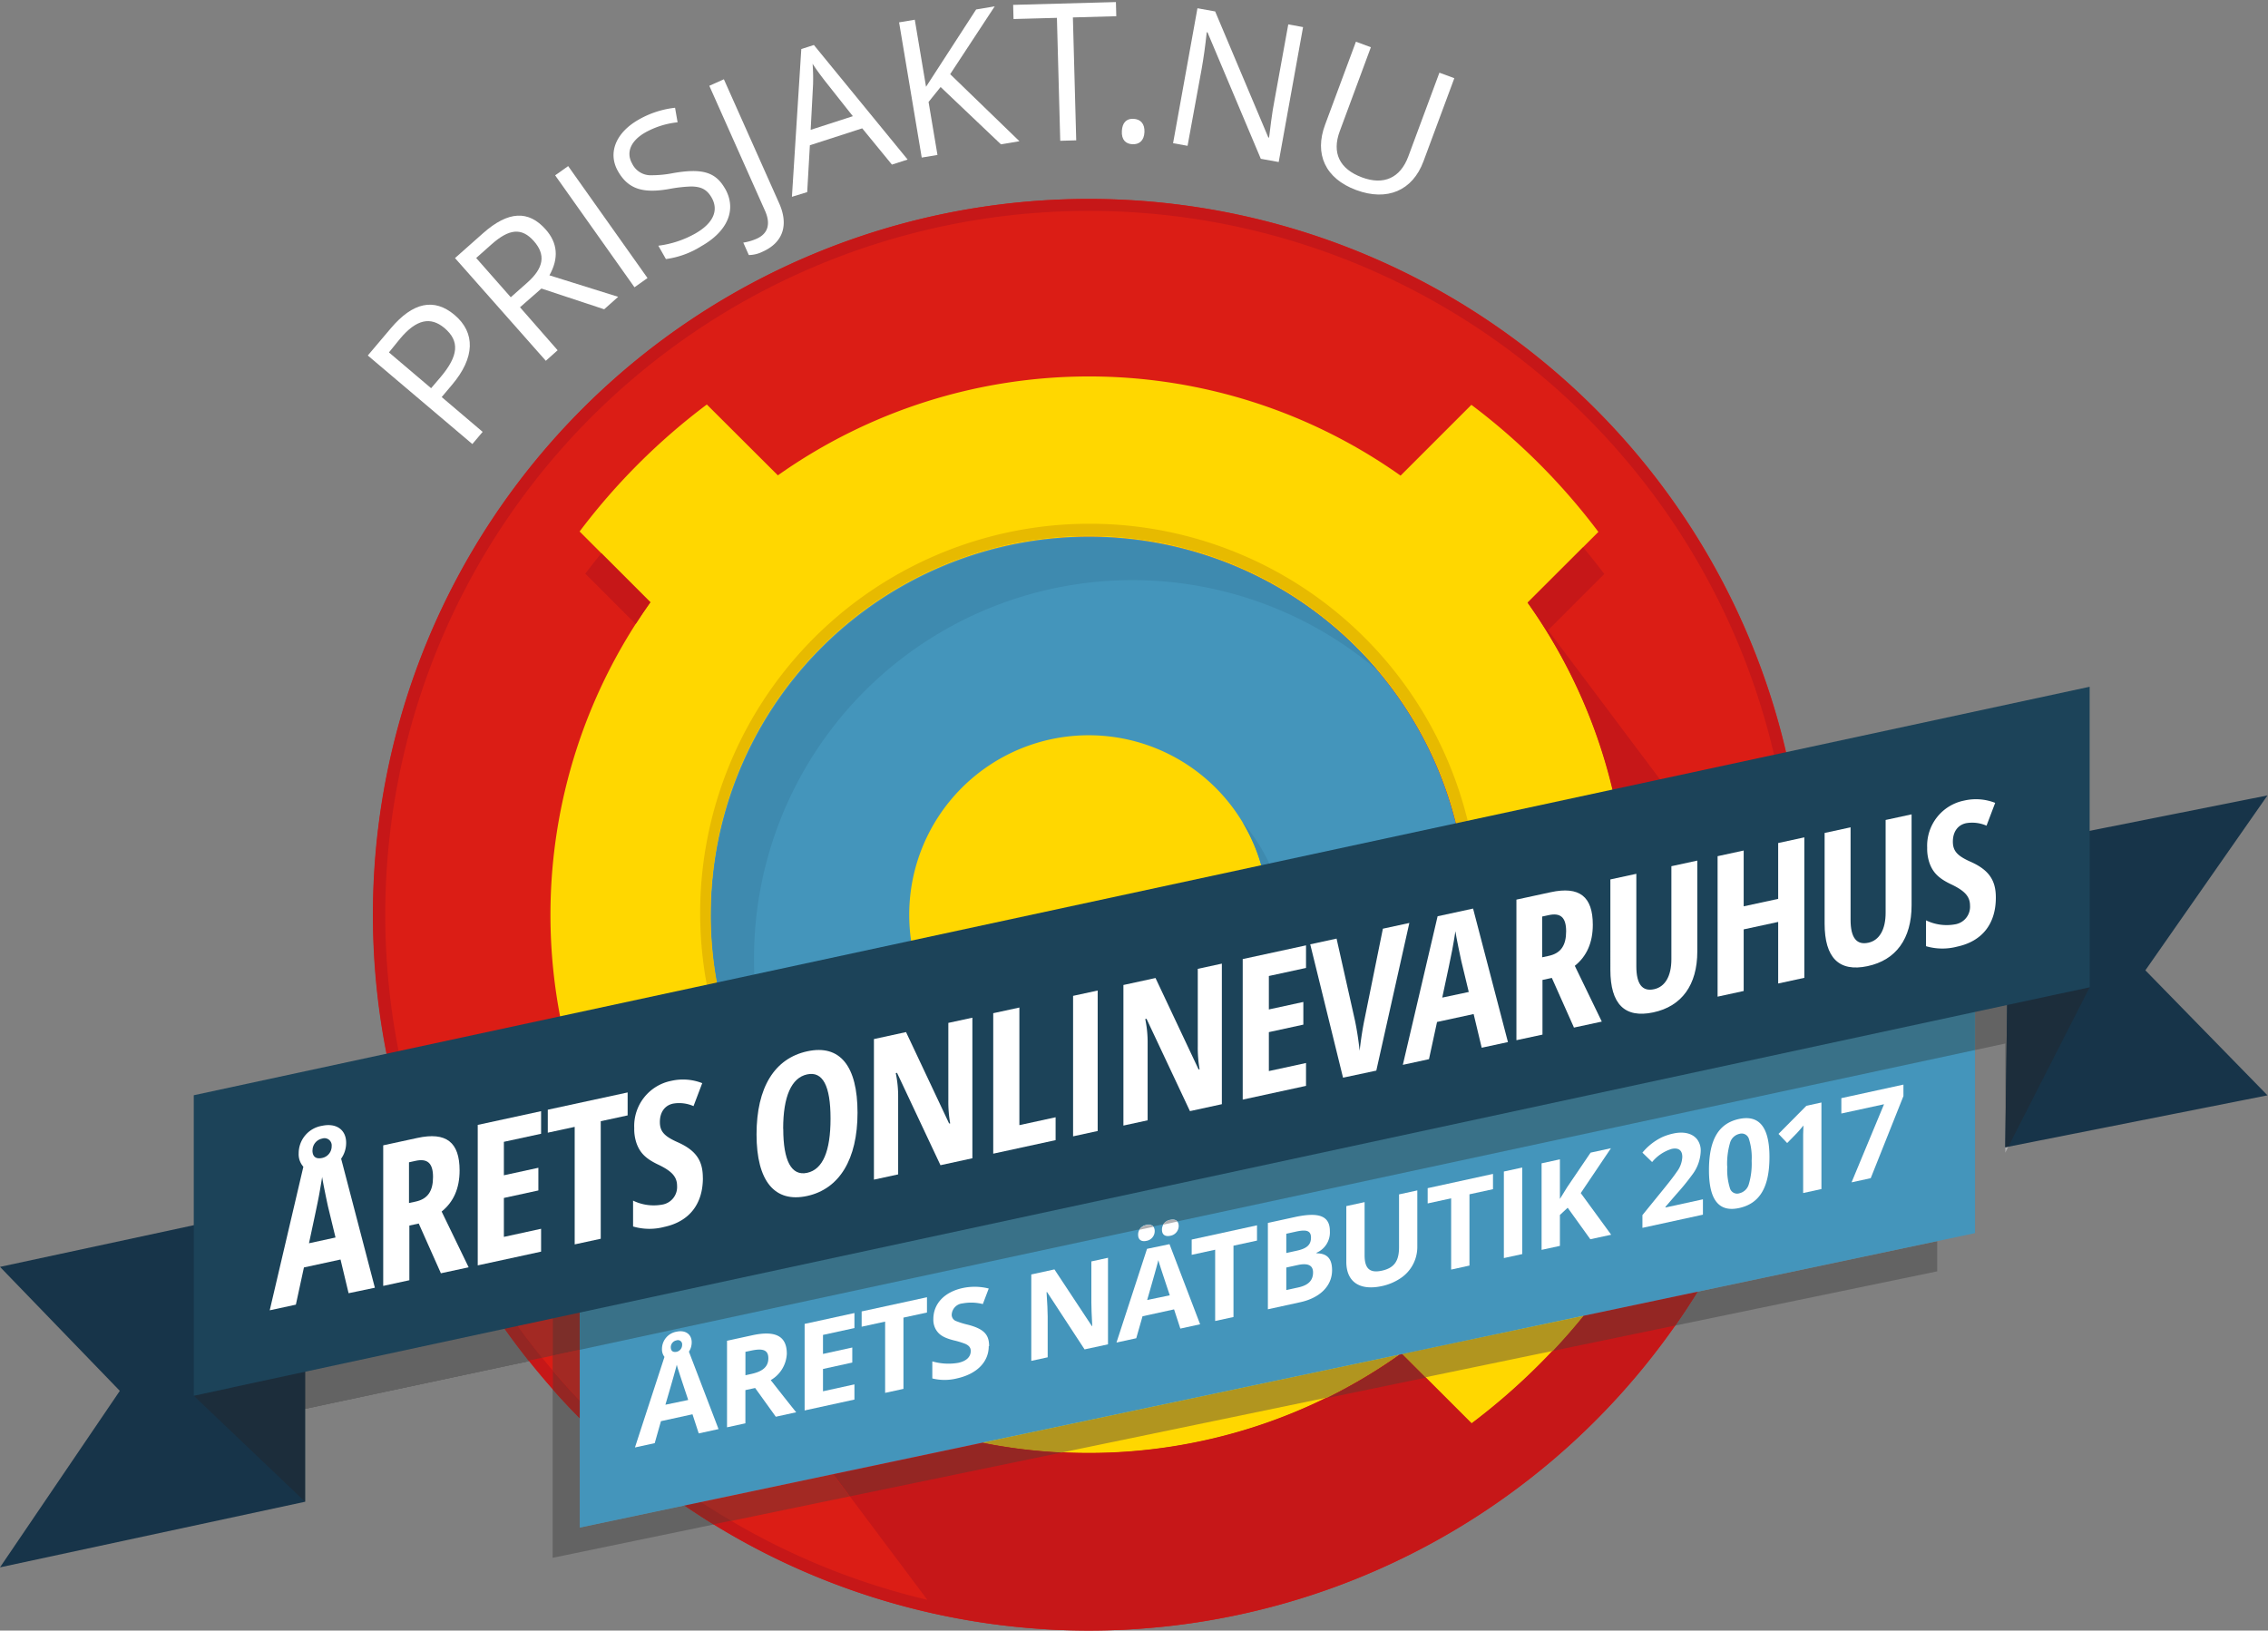 <svg xmlns="http://www.w3.org/2000/svg" xmlns:xlink="http://www.w3.org/1999/xlink" viewBox="0 0 484 348"><rect x="0" y="0" width="484" height="348" fill="#808080" stroke="none"/><defs><style>.cls-1{fill:none;}.cls-2{clip-path:url(#clip-path);}.cls-3{fill:#db1d15;}.cls-4{clip-path:url(#clip-path-2);}.cls-5{fill:#4495bb;}.cls-6{fill:gold;}.cls-7{fill:#c61718;}.cls-8{fill:#3e8aaf;}.cls-9{fill:#e7ba00;}.cls-10{opacity:0.23;}.cls-11{fill:#a32923;}.cls-12{fill:#b1951f;}.cls-13{fill:#942623;}.cls-14{fill:#fff;}.cls-15{fill:#173449;}.cls-16{clip-path:url(#clip-path-6);}.cls-17{clip-path:url(#clip-path-7);}.cls-18{fill:#397188;}.cls-19{fill:#376b80;}.cls-20{fill:#a28325;}.cls-21{fill:#7c2e29;}.cls-22{fill:#7e6e2e;}.cls-23{fill:#355b69;}.cls-24{fill:#7d7d7f;}.cls-25{fill:#712b28;}.cls-26{fill:#76632f;}.cls-27{fill:#afafb1;}.cls-28{fill:#1c2d3b;}.cls-29{fill:#1c4359;}</style><clipPath id="clip-path"><rect class="cls-1" x="0.06" y="0.44" width="483.83" height="347.5"/></clipPath><clipPath id="clip-path-2"><rect class="cls-1" width="484" height="348"/></clipPath><clipPath id="clip-path-6"><path d="M65.1,320.51V256.39l-15.85,3.41V240l34.89-7.5a152.24,152.24,0,0,0,28.71,58L65.1,300.68v19.84"/></clipPath><clipPath id="clip-path-7"><rect width="484" height="348"/></clipPath></defs><title>prisjakt_onlinevaruhus_2017</title><g id="Layer_2" data-name="Layer 2"><g id="Layer_1-2" data-name="Layer 1"><g class="cls-2"><path class="cls-3" d="M232.39,42.46A152.77,152.77,0,1,1,79.62,195.23,152.76,152.76,0,0,1,232.39,42.46"/></g><g class="cls-4"><path class="cls-5" d="M313.08,195.23a80.74,80.74,0,1,1-80.74-80.74,80.74,80.74,0,0,1,80.74,80.74"/></g><g class="cls-2"><path class="cls-6" d="M347.3,195.23A114.39,114.39,0,0,0,326,128.62l15.1-15.1A136.72,136.72,0,0,0,314,86.4l-15.11,15.11A115,115,0,0,0,166,101.45L150.84,86.33a136.74,136.74,0,0,0-27.15,27.1l15.1,15.11a115,115,0,0,0-.14,133.21l-15,15a136.78,136.78,0,0,0,27.12,27.12l15-15a115,115,0,0,0,133.31-.06l15,15a136.73,136.73,0,0,0,27.1-27.15l-15-15a114.39,114.39,0,0,0,21.13-66.43m-195.65,0A80.74,80.74,0,1,1,232.39,276a80.74,80.74,0,0,1-80.74-80.74"/><path class="cls-7" d="M384.67,206.85q.43-5.76.44-11.62A152.77,152.77,0,1,0,232.34,348h0A152.78,152.78,0,0,0,384.71,206.93v0l0,0m-2.4-3.2L330.36,134.5l12-12q-2.19-2.91-4.52-5.69L326,128.62a115,115,0,0,1,.13,133l15,15a136.73,136.73,0,0,1-27.1,27.15l-15-15a115,115,0,0,1-133.31.06l-15,15a136.77,136.77,0,0,1-22.6-21.43l-3.31,3.31A136.83,136.83,0,0,0,152,312.9L166,298.85l31.9,42.59a150.24,150.24,0,0,1-24-284.57A150.12,150.12,0,0,1,382.5,195.23q0,4.23-.23,8.43"/></g><g class="cls-4"><path class="cls-7" d="M128.33,118.07q-1.76,2.15-3.43,4.36l10.75,10.75q1.52-2.36,3.14-4.65l-10.47-10.47"/><path class="cls-8" d="M160.91,204.6a80.73,80.73,0,0,1,133-61.58A80.73,80.73,0,1,0,180.07,256.81a80.41,80.41,0,0,1-19.16-52.21"/><path class="cls-6" d="M270.65,195.23a38.31,38.31,0,1,1-38.31-38.31,38.31,38.31,0,0,1,38.31,38.31"/><path class="cls-8" d="M265.21,175.54A38.31,38.31,0,0,1,203.13,220a38.33,38.33,0,1,0,62.07-44.48"/><path class="cls-9" d="M232.39,114.38a80.74,80.74,0,1,1-80.74,80.74,80.74,80.74,0,0,1,80.74-80.74m0-2.6a83.08,83.08,0,1,0,32.44,6.55,82.83,82.83,0,0,0-32.44-6.55"/><path class="cls-10" d="M357.51,282.9q2.48-3.54,4.77-7.22l51.13-10.79v6.44l-55.9,11.57m-239.57,49.6v-36q2.8,3.16,5.78,6.17V326l22.33-4.71q3.07,2.1,6.25,4.07l-34.36,7.11"/><path class="cls-11" d="M357.51,282.9q2.49-3.54,4.77-7.22-2.28,3.68-4.77,7.22h0m-233.79,16q-3-3.13-5.78-6.4v-3.2l5.78-1.24v10.84M226.59,310a115.17,115.17,0,0,1-16.95-2.11A115.17,115.17,0,0,0,226.59,310M156,324.61q-3.28-1.94-6.46-4l28.23-6,3.56,4.75L156,324.61"/><path class="cls-12" d="M304.2,293.94l-5-5L338,280.81q-3.14,3.87-6.55,7.49l-27.23,5.64M226.59,310a115.17,115.17,0,0,1-16.95-2.11l89-18.79a114.83,114.83,0,0,1-15.33,9.15L226.59,310"/><path class="cls-13" d="M331.43,288.3q3.41-3.62,6.55-7.49l24.3-5.13q-2.29,3.68-4.77,7.22l-26.08,5.4m-48.07,10a114.83,114.83,0,0,0,15.33-9.15l.56-.12,5,5-20.84,4.31m-159.64,4.41q-3-3-5.78-6.17v-4q2.79,3.27,5.78,6.4v3.73m57.65,16.71-3.56-4.75,31.83-6.72A115.17,115.17,0,0,0,226.59,310l-45.22,9.36m-29.07,6q-3.17-2-6.25-4.07l3.53-.74q3.18,2.1,6.46,4l-3.73.77"/><polyline class="cls-5" points="421.48 263.18 123.72 326.03 123.72 277.55 421.48 214.71 421.48 263.18"/><path class="cls-14" d="M149.12,305.94l-1.34-4.1-6.73,1.47L139.72,308l-4.22.92,6.3-19.33a2.6,2.6,0,0,1-.53-1.7,3.73,3.73,0,0,1,3.13-3.68c1.86-.4,3.21.54,3.21,2.27a3.59,3.59,0,0,1-.59,2L153.34,305l-4.22.92m-2.27-7.19c-1.24-3.71-1.93-5.82-2.08-6.31a11.25,11.25,0,0,1-.34-1.16Q144,293,142,299.8l4.81-1m-3.66-11.29c0,.76.4,1.14,1.21,1a1.5,1.5,0,0,0,1.21-1.49.9.9,0,0,0-1.21-.95,1.48,1.48,0,0,0-1.21,1.48"/><path class="cls-14" d="M165.56,302.36l-4.41-6.13-2.08.45v7.09l-3.92.85V286.15l5.38-1.17c5-1.09,7.38.2,7.38,3.93a6.86,6.86,0,0,1-3.43,5.64q4.17,5.32,5.43,6.86l-4.34.95m-6.49-13.85v5l1.26-.28c2.48-.54,3.63-1.58,3.63-3.35s-1.17-2.17-3.7-1.62Z"/><polyline class="cls-14" points="175.63 296.93 182.34 295.46 182.34 298.7 171.71 301.02 171.71 282.55 182.34 280.23 182.34 283.44 175.63 284.9 175.63 288.96 181.88 287.59 181.88 290.8 175.63 292.17 175.63 296.93"/><polyline class="cls-14" points="197.82 280.12 192.8 281.21 192.8 296.42 188.89 297.27 188.89 282.06 183.88 283.15 183.88 279.89 197.82 276.86 197.82 280.12"/><path class="cls-14" d="M211,287.32c0,3.34-2.52,5.93-6.81,6.87a10.92,10.92,0,0,1-5.23,0v-3.64a12.34,12.34,0,0,0,5.53.31c1.72-.37,2.67-1.24,2.67-2.54,0-.72-.4-1.17-1.19-1.52a17.61,17.61,0,0,0-2.4-.73c-2.26-.57-3.22-1.23-3.89-2.39a4.17,4.17,0,0,1-.5-2.16c0-3.27,2.35-5.77,6.25-6.62A12.31,12.31,0,0,1,211,275l-1.26,3.32a10,10,0,0,0-4.34-.14,2.54,2.54,0,0,0-2.3,2.37,1.43,1.43,0,0,0,1,1.42,17.15,17.15,0,0,0,2.47.76c3.45.9,4.51,2.14,4.51,4.55"/><path class="cls-14" d="M232.93,269.21l3.52-.77v18.47l-5,1.08-8-12.23-.11,0c.16,2.43.24,4.18.24,5.23v8.69l-3.5.76V272l4.94-1.08L233,283l.09,0c-.13-2.37-.19-4.05-.19-5.05v-8.74"/><path class="cls-14" d="M249.57,265.51l6.54,17.12-4.22.92-1.34-4.1-6.73,1.47-1.34,4.69-4.22.92,6.52-20,4.79-1m-6.69-2a2.06,2.06,0,0,1,1.76-2.09c1.11-.24,1.78.29,1.78,1.32a2.11,2.11,0,0,1-1.78,2.07c-1.07.23-1.76-.24-1.76-1.3m6.74,12.87c-1.24-3.71-1.93-5.82-2.08-6.31a11.3,11.3,0,0,1-.34-1.16q-.42,1.7-2.39,8.52l4.81-1m-1.65-14a2.07,2.07,0,0,1,1.78-2.09c1.1-.24,1.79.25,1.79,1.31a2.13,2.13,0,0,1-1.79,2.07c-1,.22-1.78-.14-1.78-1.29"/><polyline class="cls-14" points="268.25 264.77 263.23 265.86 263.23 281.08 259.32 281.93 259.32 266.72 254.31 267.81 254.31 264.55 268.25 261.51 268.25 264.77"/><path class="cls-14" d="M270.57,279.48V261l5.75-1.25c5.24-1.14,7.48-.2,7.48,3a4.72,4.72,0,0,1-2.84,4.61v.13c2.33,0,3.31,1.22,3.31,3.6,0,3.37-2.6,5.92-6.78,6.83l-6.91,1.51m3.92-16.12v4.11l2.27-.5c2.12-.46,3-1.26,3-2.78s-1-1.77-3.23-1.28Zm0,7.21v4.81l2.55-.56c2.16-.47,3.16-1.5,3.16-3.2,0-1.53-1.1-2.06-3.28-1.58Z"/><path class="cls-14" d="M298.56,254.91l3.9-.85v12a8,8,0,0,1-3.56,6.73,11.38,11.38,0,0,1-4.09,1.71c-4.75,1-7.5-1-7.5-5.19v-11.9l3.9-.85v11.31c0,2.84,1.06,3.9,3.7,3.32s3.65-2.08,3.65-5V254.91"/><polyline class="cls-14" points="318.61 253.8 313.59 254.89 313.59 270.1 309.68 270.96 309.68 255.75 304.67 256.84 304.67 253.58 318.61 250.54 318.61 253.8"/><polyline class="cls-14" points="324.85 249.18 324.85 267.65 320.93 268.5 320.93 250.03 324.85 249.18"/><polyline class="cls-14" points="343.78 245.06 337.34 254.63 343.83 263.52 339.38 264.48 334.55 257.76 332.89 259.3 332.89 265.9 328.98 266.75 328.98 248.28 332.89 247.43 332.89 255.88 334.44 253.37 339.44 246 343.78 245.06"/><path class="cls-14" d="M355.41,257.71l8-1.75v3.28l-12.91,2.81v-2.72l4.63-5.7c1.38-1.7,2.27-2.88,2.69-3.52a5.62,5.62,0,0,0,1.19-3.2c0-1.48-.88-2-2.25-1.71a8.64,8.64,0,0,0-4.19,2.81L350.5,246a12.37,12.37,0,0,1,4.22-3.31,12,12,0,0,1,2.37-.77c2.31-.5,4.14,0,5.12,1.29a3.94,3.94,0,0,1,.73,2.44,8.78,8.78,0,0,1-1.83,5.09,49.63,49.63,0,0,1-3.32,4.07l-2.37,2.75v.18"/><path class="cls-14" d="M377.61,246.92c0,6.46-2.07,9.94-6.47,10.9s-6.44-1.83-6.44-8.08c0-6.52,2.06-10,6.44-10.93s6.47,1.89,6.47,8.12m-9,2a13.15,13.15,0,0,0,.59,4.74,1.59,1.59,0,0,0,2,1,2.73,2.73,0,0,0,2-1.92,15.25,15.25,0,0,0,.61-5,13,13,0,0,0-.61-4.76,1.62,1.62,0,0,0-2-1,2.7,2.7,0,0,0-2,1.91A15.86,15.86,0,0,0,368.58,248.89Z"/><path class="cls-14" d="M385.49,236l3.21-.7v18.47l-3.9.85V243.9l0-1.76.06-1.93c-.64.78-1.1,1.31-1.35,1.57l-2.12,2.17L379.54,242l5.95-6"/><polyline class="cls-14" points="406.2 233.93 399.22 251.45 395.13 252.34 402.06 235.67 392.95 237.65 392.95 234.37 406.2 231.48 406.2 233.93"/></g><g class="cls-2"><polyline class="cls-15" points="428.76 180.74 483.89 169.76 457.83 207.09 483.89 233.77 427.94 244.86 428.76 180.74"/><polyline class="cls-15" points="65.1 320.51 0 334.51 25.57 296.84 0 270.38 65.1 256.38 65.1 320.51"/></g><g class="cls-10"><path d="M65.1,320.51V256.39l-15.85,3.41V240l34.89-7.5a152.24,152.24,0,0,0,28.71,58L65.1,300.68v19.84"/><g class="cls-16"><rect width="484" height="348"/><g class="cls-17"><rect x="49.25" y="232.46" width="63.59" height="88.06"/></g></g></g><g class="cls-4"><path class="cls-11" d="M115.68,289.81a149.95,149.95,0,0,1-29-57.9l34.55-7.43a114.43,114.43,0,0,0,17.43,37.25l-13.85,13.85L117.94,277v12.31l-2.26.49"/><path class="cls-12" d="M124.81,275.59l13.85-13.85a114.43,114.43,0,0,1-17.43-37.25l30.95-6.65A83.3,83.3,0,0,0,173.46,254a83.85,83.85,0,0,0,10.93,9.21l-59.57,12.33"/><path class="cls-13" d="M112.84,290.42a152.24,152.24,0,0,1-28.71-58l2.54-.55a149.95,149.95,0,0,0,29,57.9l-2.84.61"/><path class="cls-11" d="M306.71,226.7a80.46,80.46,0,0,0,6.36-31.47,81.4,81.4,0,0,0-.86-11.79h0a81.39,81.39,0,0,1,.85,11.8q0,.66,0,1.32a80.41,80.41,0,0,1-6.4,30.15"/><path class="cls-18" d="M187.93,262.53a80.9,80.9,0,0,1-8.45-6.42,80.38,80.38,0,0,1-17.8-40.32l34.65-7.45A38.28,38.28,0,0,0,203.14,220a38.34,38.34,0,0,0,70.32-28.26l38.76-8.33a81.4,81.4,0,0,1,.86,11.79A79.93,79.93,0,0,1,300,239.33l-112,23.19"/><path class="cls-12" d="M313.11,196.55q0-.66,0-1.32a81.39,81.39,0,0,0-.85-11.8h0a81.46,81.46,0,0,1,.84,11.69q0,.72,0,1.43"/><path class="cls-18" d="M230.7,233.51h0m.07,0h0m.07,0h0m.07,0h0m.28,0h0m.07,0h0m.07,0h0m.07,0h0m.07,0h0m.07,0h0m.07,0h0m.07,0h0m.07,0h0m.08,0h0m.07,0h0m.07,0h0m.07,0h0m.07,0h0m.07,0h0m.07,0h0m.07,0h0"/><path class="cls-19" d="M179.48,256.11a80.77,80.77,0,0,1-24.75-38.82l6.95-1.49a80.38,80.38,0,0,0,17.8,40.32"/><path class="cls-12" d="M232.34,233.54H230.7A38.23,38.23,0,0,1,203.13,220h0a38.28,38.28,0,0,1-6.81-11.69l74.21-15.95q.1,1.4.1,2.83a38.31,38.31,0,0,1-38,38.31h-.31"/><path class="cls-19" d="M236.14,238.85a38.31,38.31,0,0,1-33-18.82h0a38.23,38.23,0,0,0,27.57,13.48h1.95a38.31,38.31,0,0,0,38-38.31q0-1.43-.1-2.83l2.92-.63a38.36,38.36,0,0,1-37.33,47.08"/><path class="cls-10" d="M427.94,244.86V222.71l-6.46,1.39v-9.39l-8.07,1.7v-.56l-30.63,6.34a154.42,154.42,0,0,0,0-53.91l56.77-12.2v22.51l-10.79,2.15-.82,64.13"/><path class="cls-11" d="M382.27,203.66l-22.8-30.37,20.73-4.45a151.18,151.18,0,0,1,2.3,26.4q0,4.23-.23,8.43m.51,18.53a153,153,0,0,0,1.93-15.26v0l0,0q.43-5.76.44-11.62a153.69,153.69,0,0,0-2.37-26.94h0a154.42,154.42,0,0,1,0,53.91"/><path class="cls-12" d="M303.5,238.6a83.13,83.13,0,0,0,12.22-43.48,84.26,84.26,0,0,0-.89-12.24l30.9-6.64a115.78,115.78,0,0,1-4,54.44L303.5,238.6"/><path class="cls-13" d="M341.72,230.69a115.78,115.78,0,0,0,4-54.44l13.74-3,22.8,30.37q.23-4.2.23-8.43a151.18,151.18,0,0,0-2.3-26.4l2.54-.54a153.69,153.69,0,0,1,2.37,26.94q0,5.87-.44,11.62l0,0v0a153,153,0,0,1-1.93,15.26l-41.06,8.5"/><path class="cls-20" d="M300,239.33a80.33,80.33,0,0,0,13.16-42.78q0-.72,0-1.43a81.46,81.46,0,0,0-.84-11.69l2.55-.55a84.26,84.26,0,0,1,.89,12.24A83.13,83.13,0,0,1,303.5,238.6l-3.55.74M184.39,263.26a83.8,83.8,0,0,1-28.79-35.7,82.88,82.88,0,0,1-3.42-9.72l2.55-.55a81,81,0,0,0,33.2,45.24l-3.54.73"/><path class="cls-21" d="M117.94,289.32V277l6.87-1.42-1.19,1.19.52.68-.42.09v10.53l-5.78,1.24"/><path class="cls-22" d="M124.14,277.46l-.52-.68,1.19-1.19,59.57-12.33q.82.58,1.66,1.14l-61.9,13.06"/><path class="cls-23" d="M189.66,263.64q-.87-.54-1.73-1.11l112-23.19-.79,1.19-109.5,23.11"/><path class="cls-24" d="M382.65,222.9l.13-.71,30.63-6.34v.56l-30.76,6.49"/><path class="cls-21" d="M382.65,222.9l.13-.71-.13.71"/><path class="cls-22" d="M302.78,239.76l.72-1.16,38.22-7.91-.3.92-38.64,8.16"/><path class="cls-25" d="M341.42,231.6l.3-.92,41.06-8.5-.13.71-41.23,8.7"/><path class="cls-26" d="M299.16,240.53l.79-1.19,3.55-.74-.72,1.16-3.62.76M186,264.4q-.83-.56-1.66-1.14l3.54-.73q.86.56,1.73,1.11l-3.61.76"/><path class="cls-18" d="M123.72,288.08V277.55l.42-.09,175-36.94,3.62-.76,38.64-8.16,41.23-8.7,30.76-6.49,8.07-1.7v9.39L251.27,260.67a1.21,1.21,0,0,0-1-.44,2.4,2.4,0,0,0-.51.06,2.22,2.22,0,0,0-1.52,1l-2.09.45a1.21,1.21,0,0,0-1-.43,2.34,2.34,0,0,0-.5.06,2.17,2.17,0,0,0-1.49,1L123.72,288.08"/><path class="cls-27" d="M248.22,261.33a2.22,2.22,0,0,1,1.52-1,2.4,2.4,0,0,1,.51-.06,1.21,1.21,0,0,1,1,.44l-3,.66m-5.08,1.09a2.17,2.17,0,0,1,1.49-1,2.34,2.34,0,0,1,.5-.06,1.21,1.21,0,0,1,1,.43l-3,.64"/><polyline class="cls-27" points="427.94 246.01 427.94 244.86 428.59 244.73 427.94 246.01"/><polyline class="cls-28" points="427.94 244.86 427.94 244.86 428.76 180.74 439.55 178.59 439.55 212.08 445.94 210.7 428.59 244.73 427.94 244.86"/><polyline class="cls-28" points="65.1 320.51 41.35 297.88 49.25 296.18 49.25 259.79 65.1 256.38 65.1 320.51"/><polyline class="cls-29" points="445.94 210.7 41.35 297.88 41.35 233.75 445.94 146.57 445.94 210.7"/><path class="cls-14" d="M74.39,276l-1.72-7.19-7.81,1.69-1.72,7.94-5.58,1.21,7.18-30.64a4,4,0,0,1-1-2.88,5.94,5.94,0,0,1,5-5.86c3-.64,5.13.82,5.13,3.63a5.85,5.85,0,0,1-1.07,3.39L80,274.83,74.39,276M70,257.51c-.18-.8-1.11-5.21-1.25-6.33q-.28,1.81-.68,4c-.27,1.47-1,4.87-2.13,10.16l5.66-1.23Zm-3.32-12c0,1.29.68,1.92,2.05,1.63a2.54,2.54,0,0,0,2.05-2.52A1.54,1.54,0,0,0,68.75,243,2.55,2.55,0,0,0,66.7,245.53Z"/><path class="cls-14" d="M94.1,271.77l-4.74-10.64-2,.43v11.67l-5.58,1.21v-30l7.3-1.58c6.17-1.34,9,.93,9,6.94q0,5.69-3.83,8.77l5.76,11.9-6,1.29m-6.73-23.7v8.69l1.44-.31c2.62-.57,3.69-2.3,3.69-5.25s-1.19-4-3.73-3.44Z"/><polyline class="cls-14" points="107.53 263.98 115.47 262.25 115.47 267.13 101.95 270.06 101.95 240.08 115.47 237.15 115.47 241.97 107.53 243.69 107.53 250.83 114.89 249.23 114.89 254.07 107.53 255.67 107.53 263.98"/><polyline class="cls-14" points="133.94 238.05 128.2 239.29 128.2 264.38 122.64 265.58 122.64 240.5 116.9 241.74 116.9 236.84 133.94 233.15 133.94 238.05"/><path class="cls-14" d="M150,251.39c0,5.6-2.91,9.31-8.24,10.46a12.42,12.42,0,0,1-6.66-.09v-5.52a10.07,10.07,0,0,0,6.17.86,3.8,3.8,0,0,0,3.22-4c0-2-1.19-3.21-4.14-4.6-2.56-1.23-3.73-2.45-4.45-4.33a9.27,9.27,0,0,1-.55-3.41,9.82,9.82,0,0,1,7.89-10.08,11.21,11.21,0,0,1,6.62.49L148,236.07a7.61,7.61,0,0,0-4.37-.53c-1.81.39-2.81,1.88-2.81,3.93s1,3.08,3.92,4.36c3.92,1.78,5.25,4,5.25,7.56"/><path class="cls-14" d="M183,237.47c0,9.93-3.86,16.28-10.76,17.78s-10.79-3.14-10.79-13.15,3.83-16.21,10.83-17.73S183,227.54,183,237.47m-15.85,3.44c0,6.83,1.74,10.12,5.09,9.4s5-4.6,5-11.59-1.66-10.14-5-9.42S167.13,234,167.13,240.9Z"/><path class="cls-14" d="M202.38,218.31l5.13-1.11v30l-6.81,1.48-9.27-19.71-.27.06a24.19,24.19,0,0,1,.51,5.22v16.39l-5.17,1.12v-30l6.85-1.49,9.19,19.5.23,0a27.05,27.05,0,0,1-.39-5V218.31"/><polyline class="cls-14" points="225.27 238.45 225.27 243.33 211.96 246.22 211.96 216.24 217.54 215.03 217.54 240.13 225.27 238.45"/><polyline class="cls-14" points="234.25 211.4 234.25 241.38 229 242.52 229 212.54 234.25 211.4"/><path class="cls-14" d="M255.62,206.77l5.13-1.11v30l-6.81,1.48-9.27-19.71-.27.06a24.25,24.25,0,0,1,.51,5.22v16.39l-5.17,1.12v-30l6.85-1.49,9.19,19.5.22,0a27.13,27.13,0,0,1-.39-5V206.77"/><polyline class="cls-14" points="270.78 228.59 278.71 226.87 278.71 231.75 265.2 234.68 265.2 204.69 278.71 201.76 278.71 206.58 270.78 208.3 270.78 215.44 278.14 213.84 278.14 218.68 270.78 220.28 270.78 228.59"/><path class="cls-14" d="M295.14,198.2l5.62-1.22-7.05,31.51L286.61,230l-7-28.46,5.62-1.22,3.92,17.46a65,65,0,0,1,1,6.48c.29-2.54.65-4.86,1.09-6.94l3.88-19.15"/><path class="cls-14" d="M314.36,193.91l7.44,28.49-5.6,1.21-1.72-7.19-7.81,1.69-1.72,7.94-5.58,1.21,7.42-31.71,7.57-1.64m-.92,17.8-1.6-6.63c-.18-.8-1.11-5.21-1.25-6.33q-.27,1.81-.68,4c-.27,1.47-1,4.87-2.13,10.16Z"/><path class="cls-14" d="M335.91,219.35l-4.74-10.64-2,.43v11.67L323.61,222V192l7.3-1.58c6.17-1.34,9,.93,9,6.94q0,5.69-3.84,8.77l5.76,11.9-6,1.29m-6.73-23.71v8.7l1.43-.31c2.62-.57,3.69-2.3,3.69-5.25s-1.19-4-3.73-3.44Z"/><path class="cls-14" d="M356.67,184.87l5.54-1.2v19.4c0,7.14-3.32,11.71-9.41,13s-9.14-1.79-9.14-9.09V187.69l5.54-1.2v19.73c0,3.82,1.27,5.45,3.79,4.9,2.36-.51,3.69-2.81,3.69-6.4V184.87"/><polyline class="cls-14" points="379.47 179.92 385.05 178.71 385.05 208.69 379.47 209.9 379.47 196.76 372.11 198.35 372.11 211.5 366.54 212.71 366.54 182.73 372.11 181.52 372.11 193.43 379.47 191.84 379.47 179.92"/><path class="cls-14" d="M402.4,175l5.54-1.2v19.4c0,7.14-3.32,11.71-9.41,13s-9.15-1.79-9.15-9.09V177.77l5.54-1.2V196.3c0,3.82,1.27,5.45,3.79,4.9,2.36-.51,3.69-2.81,3.69-6.4V175"/><path class="cls-14" d="M425.92,191.57c0,5.6-2.91,9.31-8.24,10.46a12.44,12.44,0,0,1-6.66-.09v-5.52a10.07,10.07,0,0,0,6.17.86,3.8,3.8,0,0,0,3.22-4c0-2-1.19-3.21-4.14-4.6-2.56-1.23-3.73-2.45-4.45-4.33a9.28,9.28,0,0,1-.55-3.41,9.82,9.82,0,0,1,7.89-10.08,11.21,11.21,0,0,1,6.62.49l-1.85,4.87a7.61,7.61,0,0,0-4.37-.53c-1.8.39-2.81,1.88-2.81,3.93s1,3.08,3.92,4.36c3.92,1.78,5.25,4.05,5.25,7.56"/><path class="cls-14" d="M97,67.21c4.52,3.82,4.34,9.15-.52,14.9l-2.22,2.63L103,92.17l-2.2,2.6L78.49,75.87l4.9-5.79Q90.46,61.71,97,67.21m-14,8L92,82.85l2-2.34c3.89-4.6,4.13-7.73.84-10.51-3-2.5-6-1.83-9.44,2.26Z"/><path class="cls-14" d="M128.91,66l-13.37-4.42-4.57,4L119,74.75,116.48,77,97.1,55.08l6-5.32c5.38-4.76,9.7-4.92,13.36-.78q3.84,4.34.79,9.78l14.67,4.59-3,2.67M101.62,55.06,109,63.44l3.49-3.09c3.6-3.18,4-6,1.43-8.9s-5.24-2.66-9,.68Z"/><polyline class="cls-14" points="121.25 35.45 138.18 59.34 135.4 61.31 118.47 37.42 121.25 35.45"/><path class="cls-14" d="M154.73,40.24c2.54,4.47.57,9.09-5,12.26a18.91,18.91,0,0,1-7.62,2.79l-1.62-2.85a21.5,21.5,0,0,0,7.87-2.59c3.95-2.25,5-5,3.53-7.63-1-1.76-2.22-2.4-4.41-2.42a30.68,30.68,0,0,0-4.71.54c-5.69,1-8.76-.06-10.89-3.8-2.23-3.91-.45-8.24,4.4-11A20,20,0,0,1,144.06,23l.54,3.1a18,18,0,0,0-6.87,2.16c-3.13,1.78-4.18,4.27-2.83,6.65a4.39,4.39,0,0,0,4.25,2.49,23.6,23.6,0,0,0,4.42-.44c6.42-1.14,9.19-.16,11.17,3.32"/><path class="cls-14" d="M162.73,53.72a6.72,6.72,0,0,1-2.93.71l-1.18-2.65a11.28,11.28,0,0,0,2.87-.84c2.41-1.08,3-3.15,1.79-5.91L151.37,18.31l3.11-1.39,11.8,26.47c2.06,4.63.84,8.37-3.55,10.33"/><path class="cls-14" d="M173.69,9.61l20,24.44-3.35,1.08L184,27.39,172.83,31l-.57,10L169,42l2-31.53,2.73-.88M173,27.71l9-2.91-6-7.59c-.77-1-1.65-2.16-2.59-3.6a41.68,41.68,0,0,1,.1,4.41Z"/><polyline class="cls-14" points="212.28 1.35 202.77 15.83 217.55 30.14 213.6 30.8 200.73 18.57 198.16 21.76 200.06 33.07 196.7 33.63 191.87 4.77 195.22 4.21 197.62 18.52 208.31 2.02 212.28 1.35"/><polyline class="cls-14" points="238.22 3.46 228.96 3.72 229.67 29.95 226.26 30.05 225.55 3.81 216.29 4.06 216.21 1.04 238.14 0.44 238.22 3.46"/><path class="cls-14" d="M239.41,27.94c.1-1.78,1-2.67,2.51-2.58s2.4,1.08,2.31,2.86-1.09,2.65-2.61,2.56c-1.36-.08-2.32-.91-2.21-2.83"/><path class="cls-14" d="M274.95,5.21l3.13.57-5.2,28.8-3.82-.69-11.38-27-.16,0c-.3,2.88-.67,5.49-1.09,7.86l-3,16.37-3.09-.56,5.2-28.8,3.78.68,11.35,26.91.16,0c.07-.72.73-6,1.09-7.6l3-16.53"/><path class="cls-14" d="M307.17,15.51l3.19,1.18-6.59,17.75c-2.32,6.25-7.75,8.57-14.35,6.12s-9-7.68-6.62-14L289.36,8.9l3.19,1.18L285.91,28c-1.7,4.58-.11,8.05,4.75,9.86,4.63,1.72,8.17.13,9.88-4.47l6.63-17.86"/></g></g></g></svg>